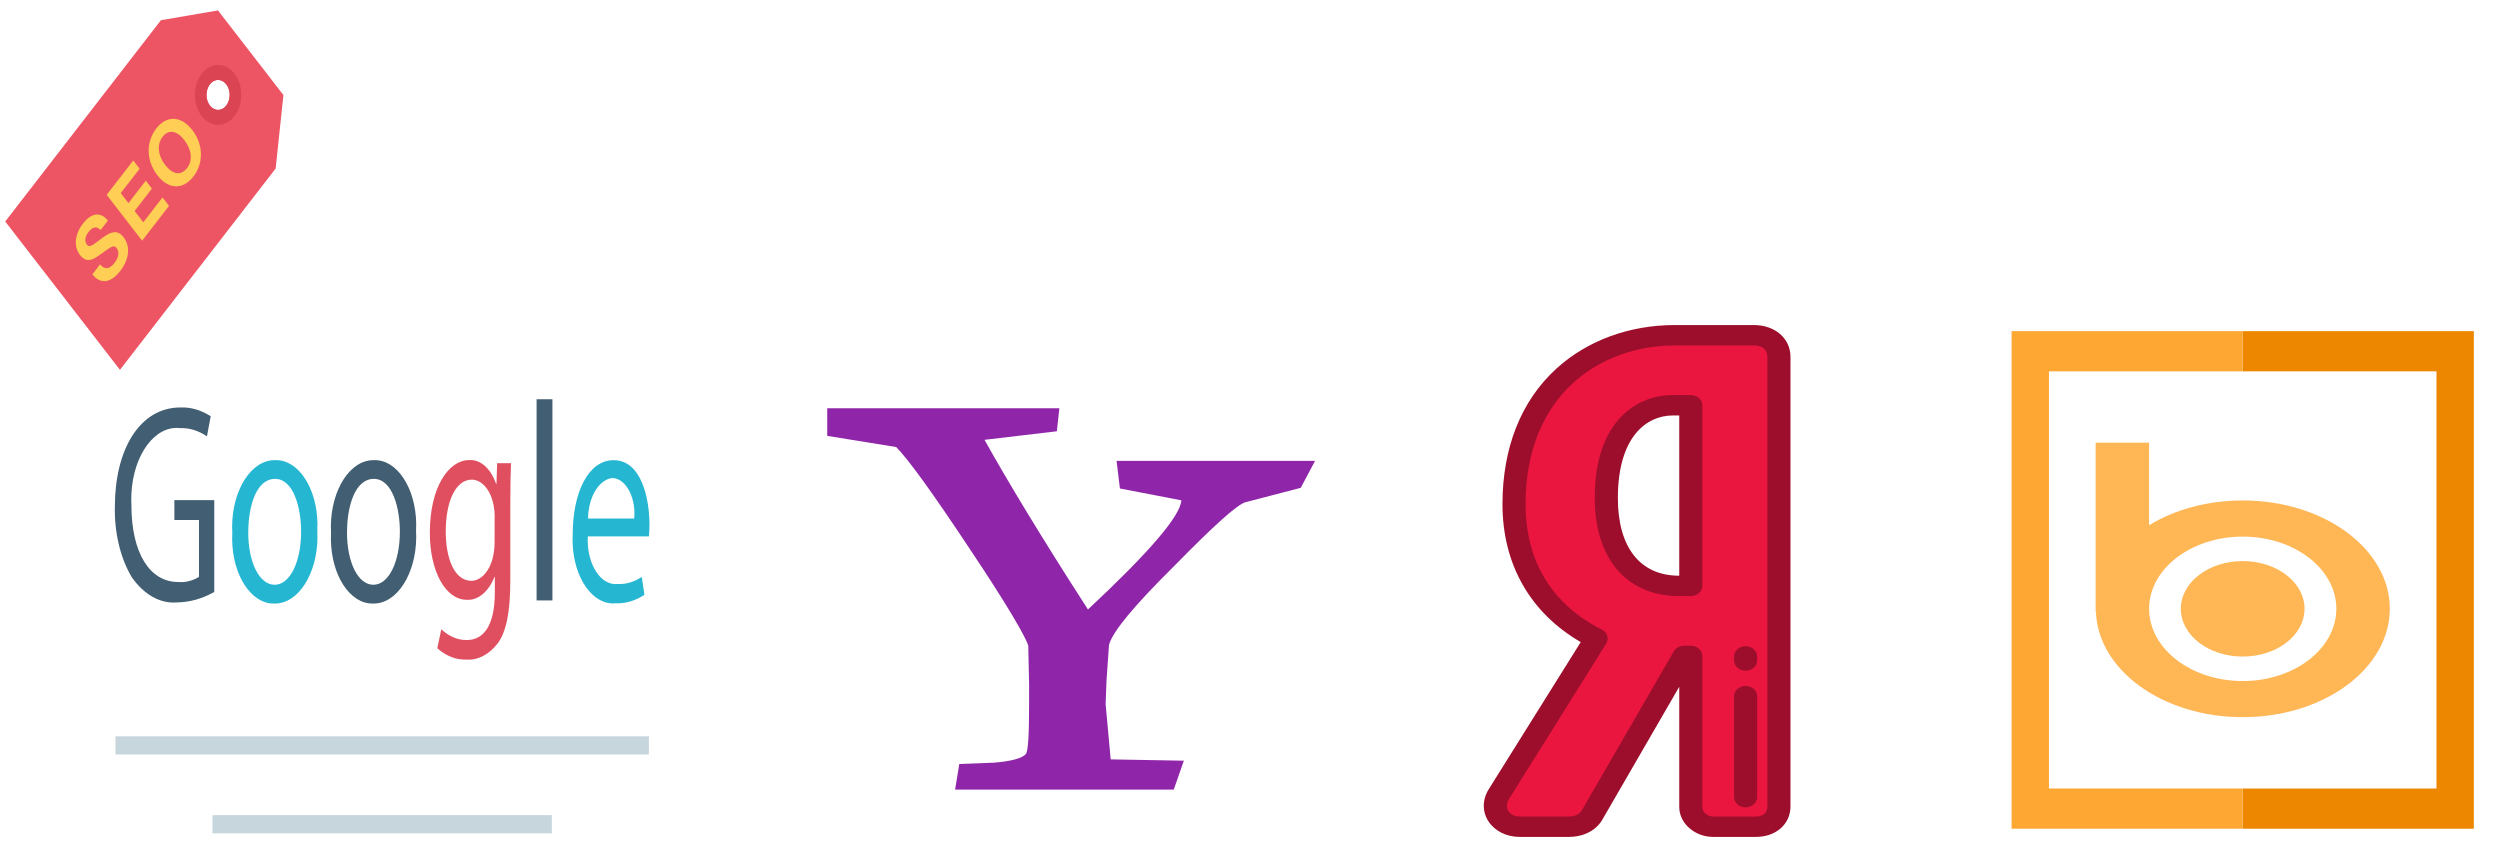 <?xml version="1.0" encoding="UTF-8" standalone="no"?>
<!-- Uploaded to: SVG Repo, www.svgrepo.com, Generator: SVG Repo Mixer Tools -->

<svg
   version="1.1"
   id="Layer_1"
   viewBox="0 0 455.127 153.746"
   xml:space="preserve"
   sodipodi:docname="google-web-google-svgrepo-com.svg"
   width="455.127"
   height="153.746"
   inkscape:version="1.2.2 (b0a8486541, 2022-12-01)"
   xmlns:inkscape="http://www.inkscape.org/namespaces/inkscape"
   xmlns:sodipodi="http://sodipodi.sourceforge.net/DTD/sodipodi-0.dtd"
   xmlns="http://www.w3.org/2000/svg"
   xmlns:svg="http://www.w3.org/2000/svg"><defs
   id="defs37" /><sodipodi:namedview
   id="namedview35"
   pagecolor="#ffffff"
   bordercolor="#000000"
   borderopacity="0.25"
   inkscape:showpageshadow="2"
   inkscape:pageopacity="0.0"
   inkscape:pagecheckerboard="0"
   inkscape:deskcolor="#d1d1d1"
   showgrid="false"
   inkscape:zoom="1.0527344"
   inkscape:cx="205.65492"
   inkscape:cy="162.43414"
   inkscape:window-width="1366"
   inkscape:window-height="675"
   inkscape:window-x="0"
   inkscape:window-y="0"
   inkscape:window-maximized="1"
   inkscape:current-layer="Layer_1" />











<g
   id="g336"
   transform="matrix(0.262,0,0,0.413,2.346,33.776)"><path
     style="fill:#415e72"
     d="m 139.928,179.152 c -8.296,2.976 -17.032,4.536 -25.848,4.608 -11.56,0.656 -22.896,-3.344 -31.48,-11.112 -7.952,-8.456 -12.184,-19.752 -11.736,-31.352 0.128,-25.104 17.36,-43.472 45.6,-43.472 7.192,-0.168 14.336,1.152 20.992,3.88 l -2.616,8.864 c -5.872,-2.552 -12.224,-3.784 -18.624,-3.616 -17.328,-1.368 -32.496,11.568 -33.864,28.904 -0.128,1.648 -0.128,3.304 0,4.944 0,21.344 12.872,33.968 32.472,33.968 4.936,0.272 9.864,-0.496 14.488,-2.24 v -25.104 h -17.104 v -8.76 h 27.72 z"
     id="path16" /><path
     style="fill:#25b6d2"
     d="m 211.528,152.16 c 1.416,16.256 -10.616,30.576 -26.872,31.992 -1.072,0.096 -2.152,0.128 -3.232,0.104 -15.864,0.184 -28.88,-12.52 -29.064,-28.384 -0.008,-0.904 0.024,-1.816 0.096,-2.72 -1.432,-16.24 10.576,-30.56 26.808,-31.984 1.04,-0.088 2.088,-0.128 3.136,-0.112 15.808,-0.336 28.896,12.216 29.232,28.024 0.016,1.024 -0.016,2.056 -0.104,3.08 z m -48,0.624 c 0,13.248 7.616,23.2 18.352,23.2 10.504,0 18.4,-9.864 18.4,-23.48 0,-10.24 -5.128,-23.2 -18.12,-23.2 -12.992,0 -18.592,12 -18.592,23.496 z"
     id="path18" /><path
     style="fill:#415e72"
     d="m 280.144,152.16 c 1.416,16.256 -10.616,30.576 -26.872,31.992 -1.072,0.096 -2.152,0.128 -3.232,0.104 -15.864,0.184 -28.88,-12.52 -29.064,-28.384 -0.008,-0.904 0.024,-1.816 0.096,-2.72 -1.432,-16.24 10.576,-30.56 26.808,-31.984 1.048,-0.096 2.096,-0.128 3.152,-0.112 15.808,-0.328 28.888,12.232 29.216,28.04 0.016,1.024 -0.016,2.048 -0.104,3.064 z m -48,0.624 c 0,13.248 7.616,23.2 18.352,23.2 10.504,0 18.4,-9.864 18.4,-23.48 0,-10.24 -5.128,-23.2 -18.12,-23.2 -12.992,0 -18.592,12 -18.592,23.496 z"
     id="path20" /><path
     style="fill:#e04f5f"
     d="m 346.128,122.4 c -0.248,4.376 -0.496,9.256 -0.496,16.632 v 35.088 c 0,13.872 -2.76,22.4 -8.616,27.592 -6.168,5.072 -14.008,7.656 -21.984,7.248 -7.032,0.176 -13.984,-1.544 -20.12,-4.984 l 2.76,-8.368 c 5.368,3.168 11.504,4.808 17.736,4.736 11.2,0 19.48,-5.872 19.48,-21.096 v -6.744 h -0.248 c -4.12,6.576 -11.448,10.432 -19.2,10.112 -14.992,0 -25.728,-12.744 -25.728,-29.48 0,-20.472 13.352,-32.096 27.2,-32.096 7.792,-0.456 15.144,3.64 18.856,10.504 H 336 l 0.496,-9.136 z m -11.376,23.856 c 0.064,-1.688 -0.152,-3.368 -0.624,-4.984 -1.904,-6.904 -8.208,-11.672 -15.368,-11.624 -10.488,0 -17.984,8.864 -17.984,22.856 0,11.872 6,21.736 17.856,21.736 6.96,-0.048 13.088,-4.568 15.2,-11.2 0.592,-1.904 0.888,-3.88 0.872,-5.872 z"
     id="path22" /><path
     style="fill:#415e72"
     d="m 363.896,94.208 h 11 v 88.68 h -11 z"
     id="path24" /><path
     style="fill:#25b6d2"
     d="m 399.496,154.656 c -0.928,10.656 6.96,20.048 17.616,20.968 1.032,0.088 2.072,0.096 3.104,0.024 5.744,0.176 11.456,-0.88 16.752,-3.112 l 1.872,7.872 c -6.368,2.648 -13.224,3.92 -20.12,3.736 -15.472,0.968 -28.792,-10.784 -29.768,-26.248 -0.088,-1.408 -0.072,-2.824 0.056,-4.232 0,-18.232 10.736,-32.6 28.344,-32.6 19.744,0 24.976,17.36 24.976,28.488 -0.016,1.712 -0.144,3.416 -0.376,5.112 z m 32.224,-7.872 c 1.224,-8.552 -4.728,-16.48 -13.28,-17.704 -0.64,-0.088 -1.28,-0.144 -1.92,-0.152 -9.384,0.704 -16.696,8.44 -16.856,17.856 z"
     id="path26" /><g
     id="g32">
	<rect
   x="71.28"
   y="242.784"
   style="fill:#c7d5dd"
   width="370.64"
   height="8"
   id="rect28" />
	<rect
   x="138.712"
   y="277.536"
   style="fill:#c7d5dd"
   width="235.776"
   height="8"
   id="rect30" />
</g></g>
<path
   style="fill:#8f25a9;stroke-width:0.153"
   d="m 236.802,88.808 -10.105,2.633 c -1.531,0.479 -5.665,4.19 -12.708,11.372 -7.503,7.421 -11.484,12.209 -12.096,14.604 l -0.459,6.584 -0.153,4.19 0.919,10.055 13.321,0.239 -1.837,5.267 h -39.81 l 0.766,-4.668 6.278,-0.239 c 3.215,-0.239 5.206,-0.838 5.818,-1.556 0.459,-0.479 0.612,-3.711 0.612,-9.337 v -3.471 l -0.153,-6.943 c -0.459,-1.556 -3.828,-7.421 -10.565,-17.476 C 169.738,89.646 165.298,83.541 163.154,81.386 L 150.599,79.352 v -5.027 h 42.259 l -0.459,4.19 -13.168,1.556 c 4.134,7.421 10.412,17.835 18.833,30.883 11.024,-10.294 16.842,-16.998 16.996,-19.87 l -11.177,-2.155 -0.612,-5.027 h 36.135 z"
   id="path338" /><g
   id="g366"
   transform="matrix(0.206,0,0,0.182,245.304,59.175)"><path
     style="fill:#ea163f"
     d="m 359.217,10.199 h -69.846 c -70.763,0 -142.167,52.255 -142.167,168.995 0,60.468 25.628,107.564 72.606,134.347 l -85.983,155.633 c -4.078,7.36 -4.184,15.702 -0.286,22.314 3.805,6.457 10.763,10.312 18.605,10.312 h 43.496 c 9.881,0 17.585,-4.776 21.281,-13.143 l 80.62,-157.689 h 5.884 v 151.179 c 0,10.654 8.991,19.653 19.631,19.653 h 37.998 c 11.934,0 20.265,-8.333 20.265,-20.263 V 31.71 c 10e-4,-12.665 -9.088,-21.511 -22.104,-21.511 z m -55.791,250.723 h -10.379 c -40.245,0 -64.27,-32.852 -64.27,-87.877 0,-68.42 30.35,-92.797 58.756,-92.797 h 15.893 z"
     id="path346" /><g
     id="g354">
	<path
   style="fill:#9c0e2b"
   d="m 361.056,512 h -37.998 c -16.17,0 -29.832,-13.671 -29.832,-29.853 V 361.816 L 226.123,493.068 C 220.755,504.929 209.385,512 195.642,512 h -43.496 c -11.495,0 -21.734,-5.732 -27.392,-15.333 -5.751,-9.758 -5.694,-21.882 0.151,-32.434 l 81.264,-147.09 c -44.696,-29.34 -69.164,-77.926 -69.164,-137.949 0,-56.422 16.393,-103.228 47.408,-135.358 C 211.701,15.568 248.975,0 289.371,0 h 69.845 c 8.967,0 17.152,3.16 23.047,8.897 5.97,5.809 9.257,13.913 9.256,22.815 V 481.539 C 391.52,499.189 378.708,512 361.056,512 Z M 297.542,320.77 h 5.884 c 5.633,0 10.199,4.567 10.199,10.199 v 151.178 c 0,5.036 4.408,9.455 9.433,9.455 h 37.998 c 6.302,0 10.066,-3.761 10.066,-10.064 V 31.71 c 0,-3.398 -1.066,-6.232 -3.084,-8.196 -2.095,-2.038 -5.144,-3.116 -8.82,-3.116 h -69.845 c -65.687,0 -131.967,49.101 -131.967,158.794 0,56.933 23.327,100.327 67.459,125.487 4.847,2.764 6.574,8.909 3.876,13.792 l -85.984,155.634 c -2.314,4.177 -2.471,8.734 -0.426,12.203 1.983,3.364 5.562,5.291 9.819,5.291 h 43.496 c 5.86,0 9.881,-2.376 11.95,-7.064 0.078,-0.176 0.161,-0.351 0.249,-0.522 l 80.62,-157.689 c 1.74,-3.408 5.248,-5.554 9.077,-5.554 z m 5.884,-49.649 h -10.379 c -23.133,0 -42.31,-9.503 -55.46,-27.482 -12.436,-17.005 -19.01,-41.416 -19.01,-70.595 0,-33.754 7.001,-60.073 20.806,-78.229 12.145,-15.971 29.245,-24.767 48.148,-24.767 h 15.894 c 5.633,0 10.199,4.567 10.199,10.199 v 180.675 c 0.002,5.633 -4.565,10.199 -10.198,10.199 z M 287.532,90.448 c -23.473,0 -48.556,21.698 -48.556,82.597 0,49.365 19.709,77.678 54.072,77.678 h 0.18 V 90.448 Z"
   id="path348" />
	<path
   style="fill:#9c0e2b"
   d="m 351.879,345.753 c -5.633,0 -10.199,-4.567 -10.199,-10.199 v -4.08 c 0,-5.632 4.566,-10.199 10.199,-10.199 5.633,0 10.199,4.567 10.199,10.199 v 4.08 c 0,5.632 -4.566,10.199 -10.199,10.199 z"
   id="path350" />
	<path
   style="fill:#9c0e2b"
   d="m 351.879,482.422 c -5.633,0 -10.199,-4.567 -10.199,-10.199 V 371.251 c 0,-5.632 4.566,-10.199 10.199,-10.199 5.633,0 10.199,4.567 10.199,10.199 v 100.972 c 0,5.632 -4.566,10.199 -10.199,10.199 z"
   id="path352" />
</g></g><g
   id="g391"
   transform="matrix(0.099,0,0,0.128,0.95,1.872)"><path
     style="fill:#ed5564"
     d="M 391.256,0.214 286.338,14.094 0,300.425 210.976,511.386 497.315,225.07 511.6,120.573 Z m 0.172,141.483 c -11.756,0 -21.295,-9.539 -21.295,-21.312 0,-11.771 9.539,-21.312 21.295,-21.312 11.772,0 21.328,9.54 21.328,21.312 0,11.773 -9.556,21.312 -21.328,21.312 z"
     id="path368" /><path
     style="fill:#da4453"
     d="m 391.444,163.009 v 0 c -11.396,0 -22.092,-4.434 -30.148,-12.49 -8.056,-8.04 -12.49,-18.751 -12.49,-30.133 0,-23.497 19.126,-42.623 42.623,-42.623 11.398,0 22.092,4.435 30.148,12.49 8.057,8.041 12.49,18.751 12.49,30.133 0,11.382 -4.434,22.093 -12.49,30.133 -8.057,8.056 -18.751,12.49 -30.133,12.49 z m -0.016,-63.935 c -11.74,0 -21.295,9.556 -21.295,21.312 0,5.699 2.201,11.038 6.229,15.066 4.028,4.028 9.384,6.245 15.066,6.245 h 0.016 c 5.684,0 11.039,-2.217 15.066,-6.245 4.028,-4.028 6.246,-9.367 6.246,-15.066 0,-5.698 -2.218,-11.038 -6.246,-15.066 -4.027,-4.029 -9.383,-6.246 -15.082,-6.246 z"
     id="path370" /><g
     id="g378">
	<path
   style="fill:#ffce54"
   d="m 179.844,323.032 c -16.659,9.337 -24.075,15.831 -29.742,10.148 -4.669,-4.652 -3.482,-11.335 3.106,-17.923 7.604,-7.588 15.191,-8.432 22.062,-2.654 l 13.536,-13.553 c -14.816,-14.27 -32.116,-9.43 -45.84,4.31 -15.206,15.207 -17.393,32.756 -5.589,44.559 13.271,13.271 26.089,5.777 39.719,-1.811 17.299,-9.618 22.607,-13.084 27.729,-7.963 5.402,5.402 4.122,13.271 -3.388,20.766 -8.696,8.712 -17.939,10.991 -26.995,2.467 l -14.191,14.207 c 14.926,14.552 33.879,12.615 51.537,-5.059 13.271,-13.271 21.14,-32.475 5.762,-47.868 -10.884,-10.867 -22.78,-7.962 -37.706,0.374 z"
   id="path372" />
	<polygon
   style="fill:#ffce54"
   points="212.444,260.059 247.119,225.366 235.409,213.657 186.542,262.526 251.709,327.686 301.217,278.193 289.227,266.195 253.896,301.518 237.876,285.499 269.727,253.657 258.469,242.385 226.619,274.258 "
   id="polygon374" />
	<path
   style="fill:#ffce54"
   d="m 277.892,168.068 c -19.5,19.484 -18.767,45.854 1.921,66.542 20.406,20.405 46.947,21.14 66.26,1.826 19.127,-19.125 18.314,-45.761 -2.014,-66.089 -20.406,-20.405 -47.135,-21.327 -66.167,-2.279 z m 56.471,56.471 c -11.163,10.976 -26.37,9.336 -40.359,-4.668 -13.552,-13.553 -15.379,-29.103 -4.59,-39.906 10.898,-10.898 26.183,-9.149 39.906,4.574 13.912,13.911 15.833,29.197 5.043,40 z"
   id="path376" />
</g></g><g
   id="g401"
   transform="matrix(0.17,0,0,0.183,366.213,60.284)">
	<polygon
   style="fill:#ee8700"
   points="247.5,0 247.5,40 455,40 455,455 247.5,455 247.5,495 495,495 495,0 "
   id="polygon393" />
	<polygon
   style="fill:#ffa733"
   points="40,455 40,40 247.5,40 247.5,0 0,0 0,495 247.5,495 247.5,455 "
   id="polygon395" />
	<path
   style="fill:#ffb655"
   d="m 247.5,384.025 c 87.019,0 157.5,-48.326 157.5,-107.874 0,-59.443 -70.48,-107.715 -157.5,-107.715 -38.024,0 -72.951,9.238 -100.251,24.62 V 110.974 H 90 v 168.224 h 0.277 c 2.309,58.155 71.715,104.827 157.223,104.827 z m 0,-179.614 c 55.375,0 100.262,32.157 100.262,71.779 0,39.652 -44.888,71.899 -100.262,71.899 -55.362,0 -100.251,-32.208 -100.251,-71.899 0.001,-39.622 44.889,-71.779 100.251,-71.779 z"
   id="path397" />
	<path
   style="fill:#ffb655"
   d="m 247.5,323.717 c 36.605,0 66.201,-21.198 66.201,-47.526 0,-26.221 -29.596,-47.445 -66.201,-47.445 -36.593,0 -66.283,21.224 -66.283,47.445 0,26.315 29.69,47.578 66.283,47.526 z"
   id="path399" />
</g></svg>
